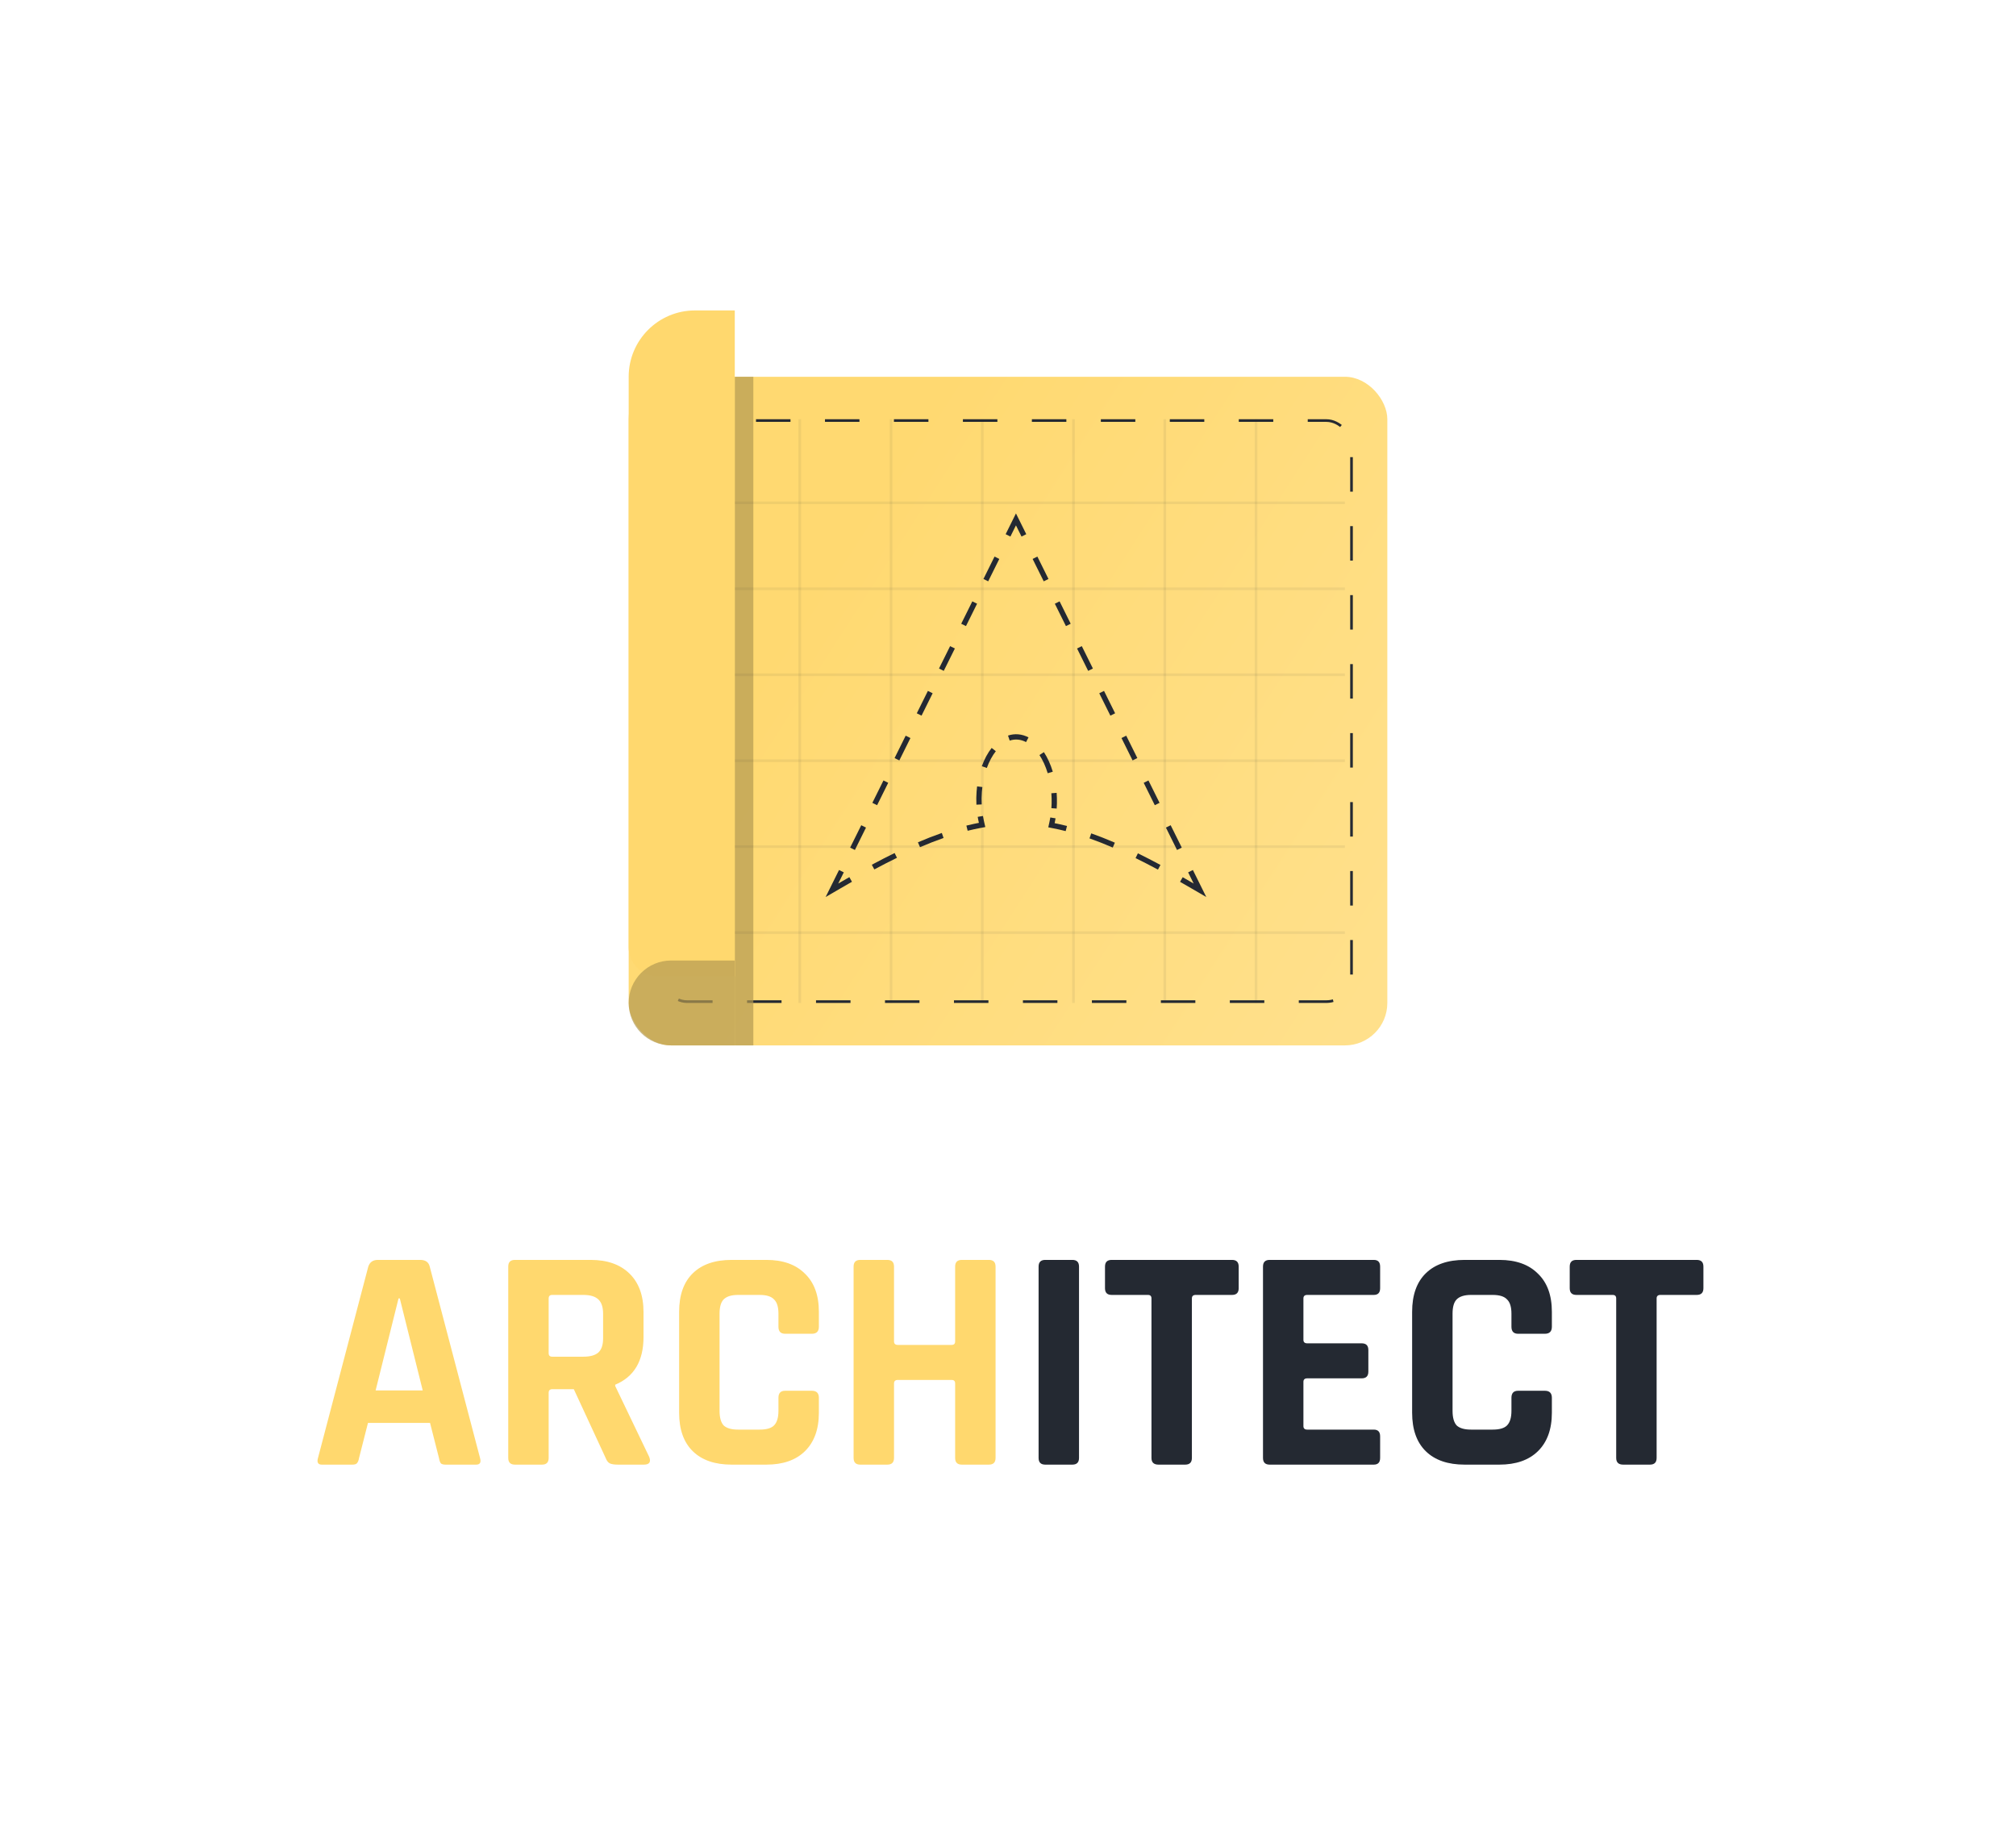 <svg width="760" height="690" viewBox="0 0 760 690" fill="none" xmlns="http://www.w3.org/2000/svg">
<path d="M132.84 552H121.32C119.88 552 119.4 551.16 119.88 549.48L138.84 477.36C139.4 475.68 140.6 474.84 142.44 474.84H158.4C160.4 474.84 161.6 475.68 162 477.36L180.96 549.48C181.44 551.16 180.96 552 179.52 552H168C167.12 552 166.52 551.84 166.2 551.52C165.88 551.12 165.64 550.44 165.48 549.48L162.12 536.28H138.72L135.36 549.48C135.2 550.44 134.92 551.12 134.52 551.52C134.2 551.84 133.64 552 132.84 552ZM150.24 489.36L141.6 524.04H159.36L150.72 489.36H150.24ZM204.317 552H194.117C192.437 552 191.597 551.16 191.597 549.48V477.36C191.597 475.68 192.437 474.84 194.117 474.84H222.677C228.917 474.84 233.797 476.56 237.317 480C240.837 483.44 242.597 488.28 242.597 494.52V503.88C242.597 512.92 239.037 518.92 231.917 521.88V522.36L244.757 549.12C245.477 551.04 244.797 552 242.717 552H232.997C231.557 552 230.517 551.84 229.877 551.52C229.237 551.2 228.717 550.52 228.317 549.48L216.317 523.56H208.277C207.317 523.56 206.837 524 206.837 524.88V549.48C206.837 551.16 205.997 552 204.317 552ZM208.157 511.32H219.917C222.477 511.32 224.357 510.8 225.557 509.76C226.757 508.64 227.357 506.88 227.357 504.48V495.12C227.357 492.64 226.757 490.84 225.557 489.72C224.357 488.6 222.477 488.04 219.917 488.04H208.157C207.277 488.04 206.837 488.48 206.837 489.36V510C206.837 510.88 207.277 511.32 208.157 511.32ZM288.902 552H275.822C269.502 552 264.622 550.32 261.182 546.96C257.742 543.6 256.022 538.76 256.022 532.44V494.4C256.022 488.08 257.742 483.24 261.182 479.88C264.622 476.52 269.502 474.84 275.822 474.84H288.902C295.142 474.84 299.982 476.56 303.422 480C306.942 483.36 308.702 488.16 308.702 494.4V500.04C308.702 501.8 307.822 502.68 306.062 502.68H295.982C294.302 502.68 293.462 501.8 293.462 500.04V495.12C293.462 492.56 292.902 490.76 291.782 489.72C290.742 488.6 288.942 488.04 286.382 488.04H278.222C275.742 488.04 273.942 488.6 272.822 489.72C271.782 490.76 271.262 492.56 271.262 495.12V531.72C271.262 534.28 271.782 536.12 272.822 537.24C273.942 538.28 275.742 538.8 278.222 538.8H286.382C288.942 538.8 290.742 538.28 291.782 537.24C292.902 536.12 293.462 534.28 293.462 531.72V526.8C293.462 525.04 294.302 524.16 295.982 524.16H306.062C307.822 524.16 308.702 525.04 308.702 526.8V532.44C308.702 538.68 306.942 543.52 303.422 546.96C299.982 550.32 295.142 552 288.902 552ZM334.512 552H324.312C322.632 552 321.792 551.16 321.792 549.48V477.36C321.792 475.68 322.632 474.84 324.312 474.84H334.512C336.192 474.84 337.032 475.68 337.032 477.36V505.56C337.032 506.44 337.512 506.88 338.472 506.88H358.752C359.632 506.88 360.072 506.44 360.072 505.56V477.36C360.072 475.68 360.912 474.84 362.592 474.84H372.792C374.472 474.84 375.312 475.68 375.312 477.36V549.48C375.312 551.16 374.472 552 372.792 552H362.592C360.912 552 360.072 551.16 360.072 549.48V521.4C360.072 520.52 359.632 520.08 358.752 520.08H338.472C337.512 520.08 337.032 520.52 337.032 521.4V549.48C337.032 551.16 336.192 552 334.512 552Z" fill="#FFD86E"/>
<path d="M406.773 477.36V549.48C406.773 551.16 405.933 552 404.253 552H394.053C392.373 552 391.533 551.16 391.533 549.48V477.36C391.533 475.68 392.373 474.84 394.053 474.84H404.253C405.933 474.84 406.773 475.68 406.773 477.36ZM446.805 552H436.725C434.965 552 434.085 551.16 434.085 549.48V489.36C434.085 488.48 433.645 488.04 432.765 488.04H419.085C417.405 488.04 416.565 487.2 416.565 485.52V477.36C416.565 475.68 417.405 474.84 419.085 474.84H464.445C466.125 474.84 466.965 475.68 466.965 477.36V485.52C466.965 487.2 466.125 488.04 464.445 488.04H450.765C449.805 488.04 449.325 488.48 449.325 489.36V549.48C449.325 551.16 448.485 552 446.805 552ZM517.888 552H478.648C476.968 552 476.128 551.16 476.128 549.48V477.36C476.128 475.68 476.968 474.84 478.648 474.84H517.888C519.488 474.84 520.288 475.68 520.288 477.36V485.52C520.288 487.2 519.488 488.04 517.888 488.04H492.808C491.848 488.04 491.368 488.48 491.368 489.36V504.96C491.368 505.84 491.848 506.28 492.808 506.28H513.328C515.008 506.28 515.848 507.12 515.848 508.8V516.96C515.848 518.64 515.008 519.48 513.328 519.48H492.808C491.848 519.48 491.368 519.92 491.368 520.8V537.48C491.368 538.36 491.848 538.8 492.808 538.8H517.888C519.488 538.8 520.288 539.64 520.288 541.32V549.48C520.288 551.16 519.488 552 517.888 552ZM565.23 552H552.15C545.83 552 540.95 550.32 537.51 546.96C534.07 543.6 532.35 538.76 532.35 532.44V494.4C532.35 488.08 534.07 483.24 537.51 479.88C540.95 476.52 545.83 474.84 552.15 474.84H565.23C571.47 474.84 576.31 476.56 579.75 480C583.27 483.36 585.03 488.16 585.03 494.4V500.04C585.03 501.8 584.15 502.68 582.39 502.68H572.31C570.63 502.68 569.79 501.8 569.79 500.04V495.12C569.79 492.56 569.23 490.76 568.11 489.72C567.07 488.6 565.27 488.04 562.71 488.04H554.55C552.07 488.04 550.27 488.6 549.15 489.72C548.11 490.76 547.59 492.56 547.59 495.12V531.72C547.59 534.28 548.11 536.12 549.15 537.24C550.27 538.28 552.07 538.8 554.55 538.8H562.71C565.27 538.8 567.07 538.28 568.11 537.24C569.23 536.12 569.79 534.28 569.79 531.72V526.8C569.79 525.04 570.63 524.16 572.31 524.16H582.39C584.15 524.16 585.03 525.04 585.03 526.8V532.44C585.03 538.68 583.27 543.52 579.75 546.96C576.31 550.32 571.47 552 565.23 552ZM622 552H611.92C610.16 552 609.28 551.16 609.28 549.48V489.36C609.28 488.48 608.84 488.04 607.96 488.04H594.28C592.6 488.04 591.76 487.2 591.76 485.52V477.36C591.76 475.68 592.6 474.84 594.28 474.84H639.64C641.32 474.84 642.16 475.68 642.16 477.36V485.52C642.16 487.2 641.32 488.04 639.64 488.04H625.96C625 488.04 624.52 488.48 624.52 489.36V549.48C624.52 551.16 623.68 552 622 552Z" fill="#242932"/>
<rect x="237" y="142" width="286" height="252" rx="16" fill="url(#paint0_linear_944_116)"/>
<rect x="249.5" y="158.5" width="260" height="219" rx="9.5" stroke="#242932" stroke-dasharray="13 13"/>
<path fill-rule="evenodd" clip-rule="evenodd" d="M379.115 201.33L383 193.501L386.885 201.33L385.094 202.219L383 198L380.906 202.219L379.115 201.33ZM376.719 210.656L374.927 209.767L370.74 218.205L372.531 219.094L376.719 210.656ZM368.344 227.531L366.552 226.642L362.365 235.08L364.156 235.969L368.344 227.531ZM359.969 244.406L358.177 243.517L353.99 251.955L355.781 252.844L359.969 244.406ZM351.594 261.281L349.802 260.392L345.615 268.83L347.406 269.719L351.594 261.281ZM343.219 278.156L341.427 277.267L337.24 285.705L339.031 286.594L343.219 278.156ZM334.844 295.031L333.052 294.142L328.865 302.58L330.656 303.469L334.844 295.031ZM326.469 311.906L324.677 311.017L320.49 319.455L322.281 320.344L326.469 311.906ZM318.094 328.781L316.302 327.892L311.247 338.078L317.006 334.729C318.419 333.907 319.811 333.106 321.182 332.327L320.193 330.588C319.84 330.789 319.485 330.991 319.129 331.195C318.611 331.491 318.09 331.79 317.567 332.092C317.048 332.392 316.525 332.695 316 333L318.094 328.781ZM328.659 325.91L329.602 327.674C332.54 326.102 335.382 324.641 338.141 323.29L337.261 321.494C334.478 322.856 331.615 324.328 328.659 325.91ZM346.043 317.451L346.831 319.289C349.881 317.982 352.833 316.827 355.709 315.824L355.051 313.936C352.126 314.956 349.13 316.127 346.043 317.451ZM364.309 311.16L364.79 313.101C366.344 312.716 367.88 312.38 369.403 312.091L371.447 311.704L370.979 309.676C370.818 308.978 370.677 308.263 370.555 307.533L368.582 307.861C368.599 307.963 368.617 308.064 368.634 308.165C368.692 308.496 368.754 308.824 368.819 309.148C368.886 309.477 368.956 309.803 369.031 310.126C368.704 310.188 368.377 310.252 368.049 310.318C367.723 310.384 367.396 310.452 367.069 310.522C366.154 310.718 365.234 310.931 364.309 311.16ZM370.136 288.763L372.017 289.443C372.918 286.95 374.081 284.815 375.41 283.125L373.837 281.889C372.358 283.772 371.098 286.102 370.136 288.763ZM380.004 277.23L380.644 279.125C381.634 278.791 382.653 278.659 383.697 278.748C384.754 278.839 385.794 279.152 386.807 279.681L387.734 277.908C386.506 277.267 385.21 276.87 383.867 276.756C382.539 276.642 381.244 276.811 380.004 277.23ZM393.533 283.471L391.862 284.569C393.118 286.483 394.183 288.801 394.97 291.418L396.885 290.842C396.05 288.065 394.91 285.567 393.533 283.471ZM398.34 298.816L396.346 298.966C396.441 300.226 396.474 301.516 396.442 302.826C396.427 303.421 396.399 304.01 396.359 304.592L398.354 304.731C398.397 304.119 398.426 303.501 398.442 302.876C398.475 301.499 398.44 300.143 398.34 298.816ZM397.925 308.419L395.951 308.092C395.854 308.678 395.744 309.252 395.621 309.814L395.184 311.809L397.188 312.204C398.693 312.501 400.211 312.844 401.746 313.234L402.239 311.296C401.332 311.065 400.43 310.851 399.532 310.652C399.206 310.58 398.88 310.509 398.555 310.441C398.228 310.373 397.901 310.306 397.575 310.242C397.646 309.919 397.712 309.592 397.775 309.262C397.805 309.103 397.834 308.943 397.862 308.783C397.884 308.662 397.904 308.54 397.925 308.419ZM411.386 314.087L410.72 315.973C413.564 316.977 416.482 318.128 419.496 319.428L420.288 317.592C417.238 316.276 414.277 315.108 411.386 314.087ZM428.97 321.606L428.088 323.402C430.818 324.742 433.628 326.189 436.533 327.746L437.478 325.983C434.555 324.417 431.723 322.958 428.97 321.606ZM445.852 330.613L444.863 332.352C446.22 333.123 447.596 333.916 448.995 334.729L454.753 338.078L449.698 327.892L447.906 328.781L450 333C449.475 332.695 448.953 332.392 448.433 332.092C447.91 331.79 447.389 331.491 446.872 331.195C446.53 331 446.19 330.806 445.852 330.613ZM443.719 320.344L445.51 319.455L441.323 311.017L439.531 311.906L443.719 320.344ZM435.344 303.469L437.135 302.58L432.948 294.142L431.156 295.031L435.344 303.469ZM426.969 286.594L428.76 285.705L424.573 277.267L422.781 278.156L426.969 286.594ZM418.594 269.719L420.385 268.83L416.198 260.392L414.406 261.281L418.594 269.719ZM410.219 252.844L412.01 251.955L407.823 243.517L406.031 244.406L410.219 252.844ZM401.844 235.969L403.635 235.08L399.448 226.642L397.656 227.531L401.844 235.969ZM393.469 219.094L395.26 218.205L391.073 209.767L389.281 210.656L393.469 219.094Z" fill="#242932"/>
<path d="M370.093 303.175C370.058 302.456 370.043 301.729 370.048 300.995L370.061 300.506L370.065 300.337C370.096 299.067 370.188 297.826 370.336 296.623L368.351 296.38C368.195 297.647 368.098 298.953 368.065 300.288L368.061 300.457L368.049 300.963C368.043 301.74 368.058 302.51 368.095 303.271L370.093 303.175Z" fill="#242932"/>
<g style="mix-blend-mode:multiply" opacity="0.7">
<path d="M277 142H284V394H277V142Z" fill="#B39A51"/>
</g>
<path d="M237 142C237 128.193 248.193 117 262 117H277V368H248C241.925 368 237 363.075 237 357V142Z" fill="#FFD86E"/>
<g style="mix-blend-mode:multiply" opacity="0.7">
<path d="M237 378C237 369.163 244.163 362 253 362H277V394H253C244.163 394 237 386.837 237 378V378Z" fill="#B39A51"/>
</g>
<g style="mix-blend-mode:multiply" opacity="0.07">
<rect x="277.25" y="189.25" width="229.5" height="0.5" stroke="#242932" stroke-width="0.5"/>
<rect x="277.25" y="221.65" width="229.5" height="0.5" stroke="#242932" stroke-width="0.5"/>
<rect x="277.25" y="254.05" width="229.5" height="0.5" stroke="#242932" stroke-width="0.5"/>
<rect x="277.25" y="286.45" width="229.5" height="0.5" stroke="#242932" stroke-width="0.5"/>
<rect x="277.25" y="318.85" width="229.5" height="0.5" stroke="#242932" stroke-width="0.5"/>
<rect x="277.25" y="351.25" width="229.5" height="0.5" stroke="#242932" stroke-width="0.5"/>
</g>
<g style="mix-blend-mode:multiply" opacity="0.07">
<rect x="473.75" y="158.25" width="219.5" height="0.5" transform="rotate(90 473.75 158.25)" stroke="#242932" stroke-width="0.5"/>
<rect x="439.35" y="158.25" width="219.5" height="0.5" transform="rotate(90 439.35 158.25)" stroke="#242932" stroke-width="0.5"/>
<rect x="404.95" y="158.25" width="219.5" height="0.5" transform="rotate(90 404.95 158.25)" stroke="#242932" stroke-width="0.5"/>
<rect x="370.55" y="158.25" width="219.5" height="0.5" transform="rotate(90 370.55 158.25)" stroke="#242932" stroke-width="0.5"/>
<rect x="336.15" y="158.25" width="219.5" height="0.5" transform="rotate(90 336.15 158.25)" stroke="#242932" stroke-width="0.5"/>
<rect x="301.75" y="158.25" width="219.5" height="0.5" transform="rotate(90 301.75 158.25)" stroke="#242932" stroke-width="0.5"/>
</g>
<defs>
<linearGradient id="paint0_linear_944_116" x1="291" y1="245.5" x2="509" y2="386" gradientUnits="userSpaceOnUse">
<stop stop-color="#FFD971"/>
<stop offset="1" stop-color="#FFE08B"/>
</linearGradient>
</defs>
</svg>
